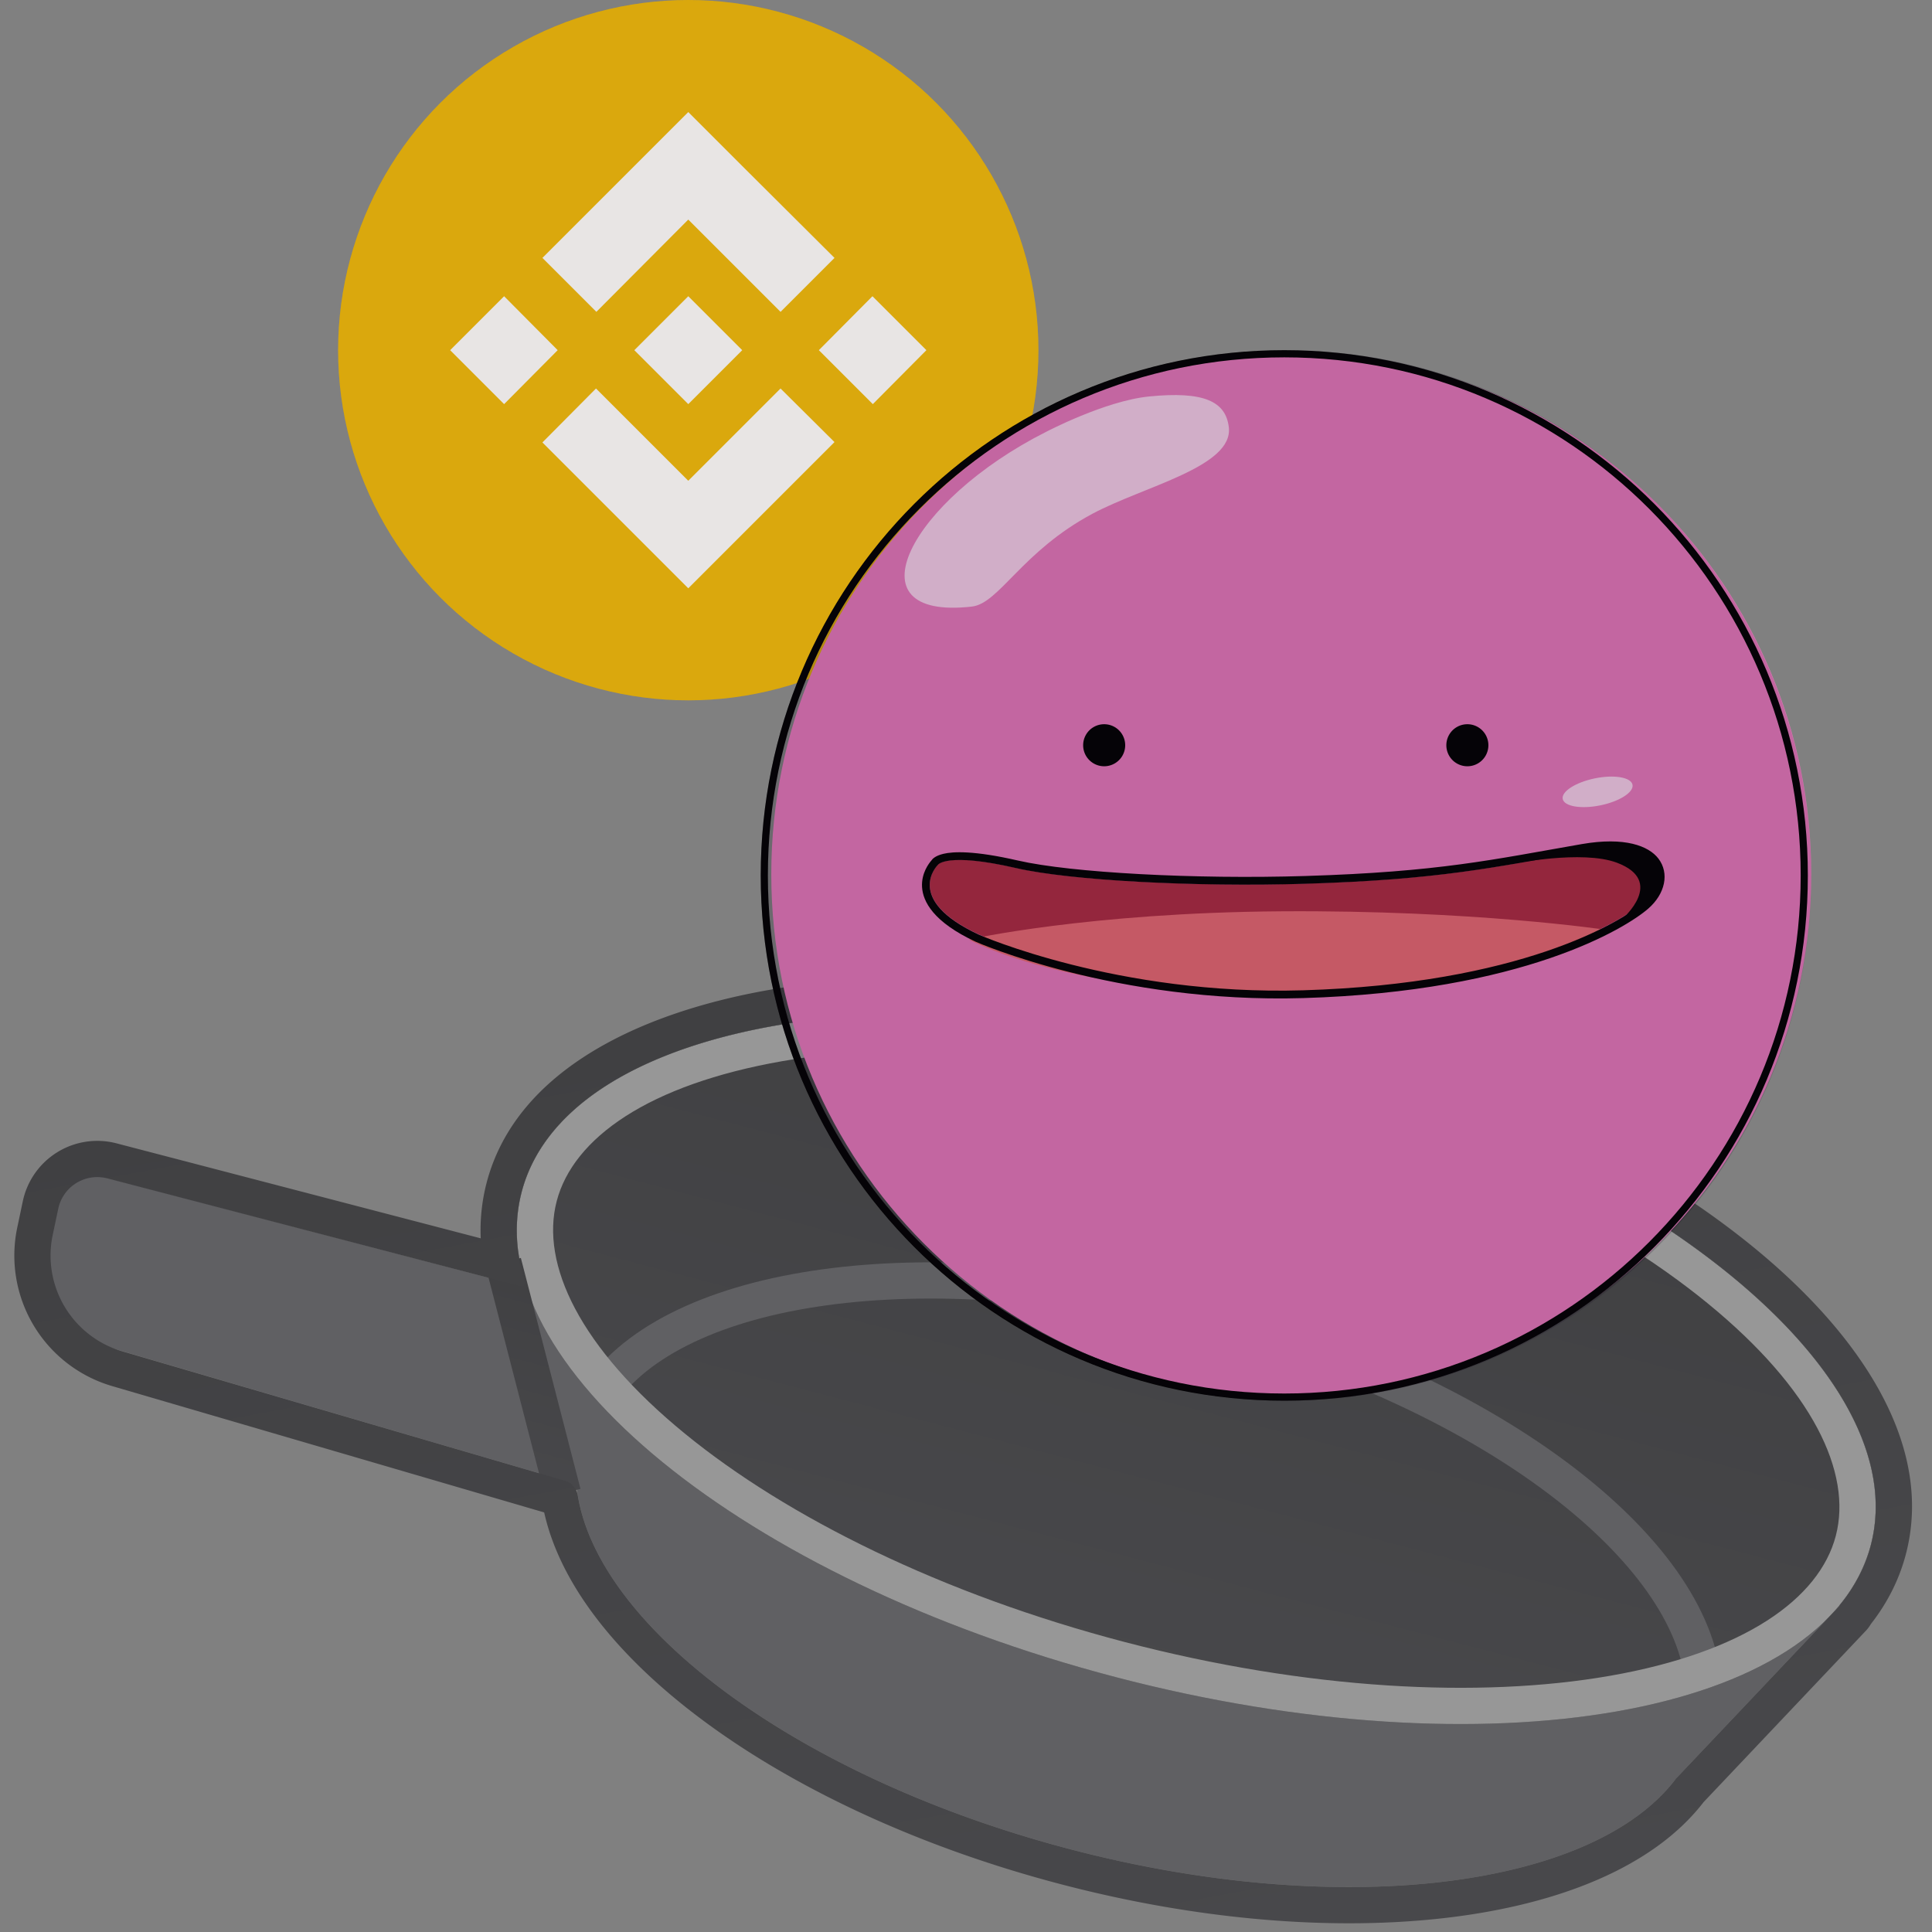 <svg xmlns="http://www.w3.org/2000/svg" width="160" height="160" fill="none"><rect width="100%" height="100%" fill="#808080" stroke="none"/><style>.B{fill-rule:evenodd}</style><g clip-path="url(#D)"><g fill="#606063"><path d="M48.045 119.028c-3.178 12.144 15 27.421 40.602 34.121s48.934 2.287 52.112-9.858-15-27.421-40.602-34.122-48.934-2.286-52.112 9.859z"/><path d="M136.924 149.273l15.422-16.285-109.354-28.619 5.721 21.818 88.211 23.086z"/><path d="M49.934 108.293L8.072 97.338a3.304 3.304 0 00-4.063 2.486l-.468 2.129a8.26 8.26 0 005.746 9.7l41.812 12.239-1.166-15.599z"/></g><path fill="url(#A)" d="M43.203 98.71c-3.694 14.114 18.324 32.101 49.178 40.176s58.86 3.178 62.554-10.936-18.324-32.101-49.178-40.176-58.861-3.179-62.554 10.935z"/><g class="B"><path fill="#606063" d="M127.673 123.286c7.098 5.22 11.246 10.866 11.865 15.871l2.978-.368c-.772-6.238-5.737-12.531-13.066-17.92-7.389-5.435-17.439-10.148-28.913-13.151s-22.544-3.817-31.649-2.699c-9.029 1.109-16.44 4.163-20.168 9.223l2.415 1.779c2.992-4.06 9.373-6.95 18.119-8.024 8.67-1.064 19.354-.299 30.524 2.624s20.859 7.49 27.896 12.665z"/><path fill="#979797" d="M56.734 118.739c-8.721-7.124-11.998-14.041-10.629-19.27s7.614-9.654 18.706-11.593c10.807-1.889 25.078-1.154 40.186 2.8s27.911 10.304 36.406 17.245c8.721 7.124 11.998 14.041 10.63 19.27s-7.614 9.653-18.707 11.593c-10.806 1.889-25.078 1.153-40.186-2.8s-27.91-10.304-36.406-17.245zm35.646 20.147c-30.854-8.075-52.872-26.062-49.178-40.176s31.7-19.01 62.554-10.935 52.872 26.062 49.178 40.176-31.7 19.01-62.554 10.936z"/><path fill="url(#B)" d="M45.167 124.049l-4.937-19.123 2.905-.75 4.937 19.123-2.905.75z"/><path fill="url(#C)" d="M43.469 106.189l-.128-.443-.202-.817-.142-.54c.022-.012.03-.019.028-.027l-.004-.025-.12-.794-.022-.191a13.484 13.484 0 01-.071-1.974c.035-.903.166-1.793.395-2.668 3.694-14.114 31.7-19.01 62.555-10.936s52.872 26.062 49.178 40.176a12.4 12.4 0 01-.963 2.519 13.7 13.7 0 01-1.635 2.476l-.016.019.015.029-.611.651-12.932 13.655c-6.807 9.031-27.596 11.752-50.146 5.85-22.303-5.837-38.971-18.182-40.797-29.295-.093-.569-.484-1.054-1.037-1.215L10.127 111.91a8.26 8.26 0 01-5.762-9.635l.459-2.172a3.304 3.304 0 014.066-2.514l34.249 8.931a.27.27 0 00.331-.331zm-3.657-3.636a15.573 15.573 0 01.488-4.603c2.325-8.885 11.93-13.965 23.478-15.984 11.834-2.069 26.992-1.215 42.738 2.906s29.38 10.802 38.683 18.402c9.078 7.417 14.963 16.551 12.638 25.436-.557 2.129-1.552 4.064-2.901 5.789a3.08 3.08 0 01-.425.566l-13.429 14.181c-4.171 5.406-12.026 8.46-21.098 9.556-9.3 1.124-20.517.28-32.096-2.751-11.453-2.997-21.548-7.685-29.078-13.141-7.08-5.13-12.321-11.262-13.743-17.657L9.285 114.789a11.26 11.26 0 01-7.855-13.134l.459-2.173a6.304 6.304 0 017.758-4.796l30.165 7.867z"/></g><circle cx="57" cy="29" r="29" fill="#f0b90b"/><path fill="#fffdfa" d="M46.185 29l-4.437 4.468L37.28 29l4.468-4.468L46.185 29zM57 18.185l7.642 7.642 4.468-4.468-7.642-7.611L57 9.28 44.921 21.358l4.468 4.468L57 18.185zm15.252 6.347L67.815 29l4.468 4.468L76.72 29l-4.468-4.468zM57 39.815l-7.642-7.642-4.437 4.468L57 48.72l12.109-12.109-4.468-4.437L57 39.815zm0-6.347L61.468 29 57 24.532 52.532 29 57 33.468z"/><path fill="#191326" d="M57 55c14.359 0 26-11.641 26-26S71.359 3 57 3 31 14.641 31 29s11.641 26 26 26zm0 3c16.016 0 29-12.984 29-29S73.016 0 57 0 28 12.984 28 29s12.984 29 29 29z" opacity=".1"/><path fill="#ee7cc1" d="M106.937 115.612c23.783 0 43.063-19.343 43.063-43.203s-19.28-43.203-43.063-43.203-43.062 19.343-43.062 43.203 19.28 43.203 43.062 43.203z"/><g fill="#000"><path d="M106.359 29.595c-23.619 0-42.766 19.209-42.766 42.905s19.147 42.905 42.766 42.905 42.766-19.209 42.766-42.905-19.147-42.905-42.766-42.905zM63 72.5C63 48.476 82.413 29 106.359 29s43.359 19.476 43.359 43.5-19.413 43.5-43.359 43.5S63 96.524 63 72.5z" class="B"/><path d="M91.443 63.459a1.741 1.741 0 100-3.482 1.741 1.741 0 100 3.482zm30.078 0a1.741 1.741 0 100-3.482 1.741 1.741 0 100 3.482z"/></g><g class="B"><path fill="#b32c43" d="M77.673 71.608s-2.93 2.843 3.411 5.787c0 0 11.479 5.058 26.836 4.599 17.962-.537 26.327-5.657 28.153-7.244 2.257-1.961 1.434-5.341-4.968-4.229-7.424 1.29-11.812 2.306-22.972 2.651-9.196.284-19.543-.276-23.977-1.297-5.803-1.335-6.483-.268-6.483-.268z"/><path fill="#f06c75" d="M80.239 77.802s9.865-2.216 25.831-2.331 26.936 1.533 26.936 1.533-11.097 5.35-26.164 5.34c-18.717-.012-26.603-4.542-26.603-4.542z"/><g fill="#000"><path d="M77.152 71.241c.063-.099.292-.369.983-.533.79-.188 2.51-.283 6.164.557 4.404 1.013 14.681 1.563 23.814 1.281 11.116-.344 15.487-1.356 22.882-2.642 3.561-.619 5.546.148 6.352 1.206.913 1.2.571 2.909-.854 4.146-1.853 1.609-10.328 6.856-28.554 7.401-15.517.463-27.114-4.653-27.125-4.659-3.532-1.64-4.388-3.346-4.455-4.547-.064-1.143.572-1.961.793-2.21zm.521.385s-2.93 2.843 3.411 5.787c0 0 11.479 5.058 26.836 4.599 17.962-.537 26.326-5.657 28.153-7.244 2.257-1.961 1.433-5.341-4.969-4.229-7.423 1.29-11.811 2.306-22.972 2.651-9.196.284-19.543-.277-23.977-1.297-5.803-1.335-6.483-.268-6.483-.268z"/><path d="M125.241 71.543s5.797-1.179 8.67-.095c4.059 1.531.466 4.621.466 4.621s2.84-1.472 3.133-3.155c0 0 .605-3.003-4.737-2.81-2.939.106-7.532 1.438-7.532 1.438z"/></g><path d="M132.081 64.461c1.594-.327 2.991-.091 3.116.525s-1.067 1.382-2.662 1.709-2.991.091-3.117-.525 1.068-1.382 2.663-1.709zm-45.43-28.705c-11.286 5.679-16.511 15.652-6.167 14.478 2.266-.257 4.141-4.565 9.985-7.687 4.276-2.284 11.691-3.89 11.296-7.171-.258-2.141-2.072-2.996-6.618-2.54-3.632.365-8.496 2.92-8.496 2.92z" fill="#ffd6f1"/></g><path fill="#191326" d="M106.5 113.163c22.458 0 40.663-18.205 40.663-40.663S128.958 31.837 106.5 31.837 65.837 50.042 65.837 72.5s18.205 40.663 40.663 40.663zm0 2.837c24.024 0 43.5-19.476 43.5-43.5S130.524 29 106.5 29 63 48.476 63 72.5 82.476 116 106.5 116z" opacity=".2"/></g><defs><linearGradient id="A" x1="105.757" x2="92.381" y1="87.774" y2="138.886" gradientUnits="userSpaceOnUse"><stop stop-color="#404042"/><stop offset="1" stop-color="#48484b"/></linearGradient><linearGradient id="B" x1="46.567" x2="41.735" y1="105.096" y2="123.129" gradientUnits="userSpaceOnUse"><stop stop-color="#404042"/><stop offset="1" stop-color="#48484b"/></linearGradient><linearGradient id="C" x1="73.495" x2="89.09" y1="80.169" y2="164.62" gradientUnits="userSpaceOnUse"><stop stop-color="#404042"/><stop offset="1" stop-color="#48484b"/></linearGradient><clipPath id="D"><path fill="#fff" d="M0 0h160v160H0z"/></clipPath></defs></svg>